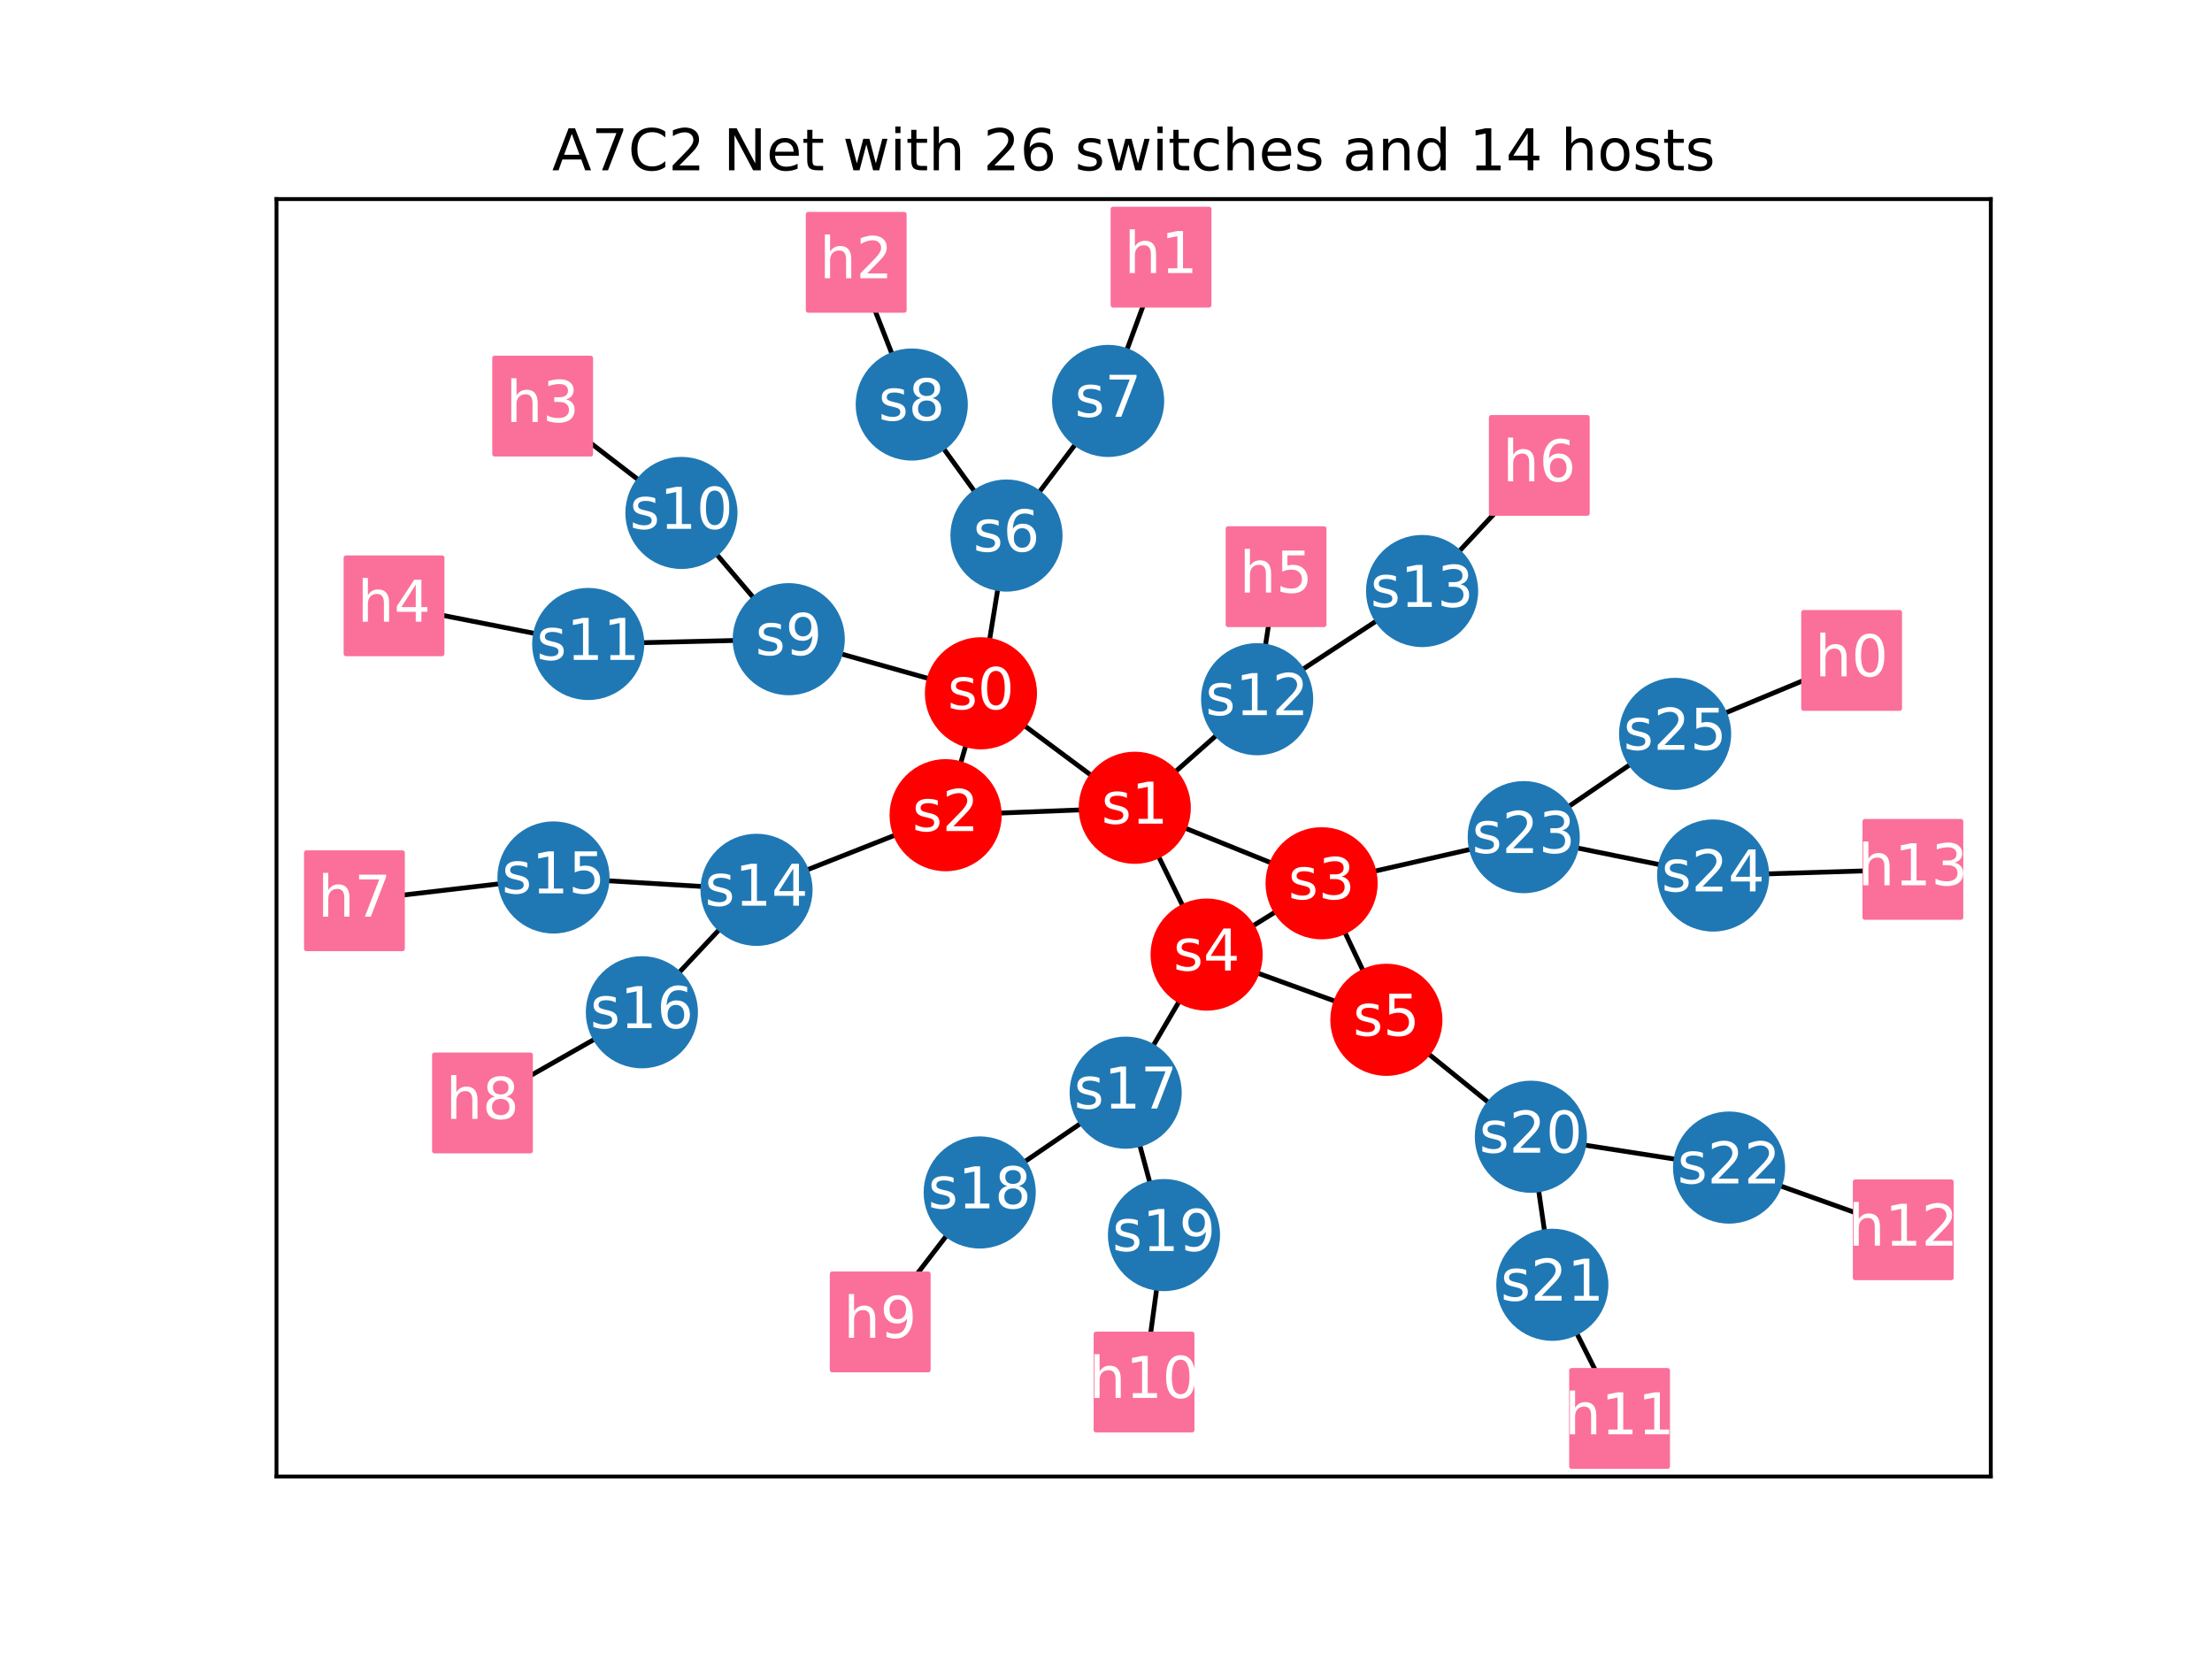 <?xml version="1.0" encoding="utf-8" standalone="no"?>
<!DOCTYPE svg PUBLIC "-//W3C//DTD SVG 1.1//EN"
  "http://www.w3.org/Graphics/SVG/1.1/DTD/svg11.dtd">
<!-- Created with matplotlib (https://matplotlib.org/) -->
<svg height="345.6pt" version="1.1" viewBox="0 0 460.8 345.6" width="460.8pt" xmlns="http://www.w3.org/2000/svg" xmlns:xlink="http://www.w3.org/1999/xlink">
 <defs>
  <style type="text/css">*{stroke-linecap:butt;stroke-linejoin:round;}</style>
 </defs>
 <g id="figure_1">
  <g id="patch_1">
   <path d="M 0 345.6 
L 460.8 345.6 
L 460.8 0 
L 0 0 
z
" style="fill:#ffffff;"/>
  </g>
  <g id="axes_1">
   <g id="patch_2">
    <path d="M 57.6 307.584 
L 414.72 307.584 
L 414.72 41.472 
L 57.6 41.472 
z
" style="fill:#ffffff;"/>
   </g>
   <g id="LineCollection_1">
    <path clip-path="url(#p5299033b19)" d="M 204.345 144.423 
L 236.388 168.271 
" style="fill:none;stroke:#000000;"/>
    <path clip-path="url(#p5299033b19)" d="M 204.345 144.423 
L 196.989 169.818 
" style="fill:none;stroke:#000000;"/>
    <path clip-path="url(#p5299033b19)" d="M 204.345 144.423 
L 209.665 111.567 
" style="fill:none;stroke:#000000;"/>
    <path clip-path="url(#p5299033b19)" d="M 204.345 144.423 
L 164.307 133.149 
" style="fill:none;stroke:#000000;"/>
    <path clip-path="url(#p5299033b19)" d="M 236.388 168.271 
L 196.989 169.818 
" style="fill:none;stroke:#000000;"/>
    <path clip-path="url(#p5299033b19)" d="M 236.388 168.271 
L 275.312 184 
" style="fill:none;stroke:#000000;"/>
    <path clip-path="url(#p5299033b19)" d="M 236.388 168.271 
L 251.36 198.86 
" style="fill:none;stroke:#000000;"/>
    <path clip-path="url(#p5299033b19)" d="M 236.388 168.271 
L 261.883 145.654 
" style="fill:none;stroke:#000000;"/>
    <path clip-path="url(#p5299033b19)" d="M 196.989 169.818 
L 157.594 185.365 
" style="fill:none;stroke:#000000;"/>
    <path clip-path="url(#p5299033b19)" d="M 209.665 111.567 
L 230.839 83.518 
" style="fill:none;stroke:#000000;"/>
    <path clip-path="url(#p5299033b19)" d="M 209.665 111.567 
L 189.932 84.269 
" style="fill:none;stroke:#000000;"/>
    <path clip-path="url(#p5299033b19)" d="M 164.307 133.149 
L 141.954 106.853 
" style="fill:none;stroke:#000000;"/>
    <path clip-path="url(#p5299033b19)" d="M 164.307 133.149 
L 122.537 134.15 
" style="fill:none;stroke:#000000;"/>
    <path clip-path="url(#p5299033b19)" d="M 275.312 184 
L 251.36 198.86 
" style="fill:none;stroke:#000000;"/>
    <path clip-path="url(#p5299033b19)" d="M 275.312 184 
L 288.806 212.442 
" style="fill:none;stroke:#000000;"/>
    <path clip-path="url(#p5299033b19)" d="M 275.312 184 
L 317.42 174.39 
" style="fill:none;stroke:#000000;"/>
    <path clip-path="url(#p5299033b19)" d="M 251.36 198.86 
L 288.806 212.442 
" style="fill:none;stroke:#000000;"/>
    <path clip-path="url(#p5299033b19)" d="M 251.36 198.86 
L 234.493 227.621 
" style="fill:none;stroke:#000000;"/>
    <path clip-path="url(#p5299033b19)" d="M 261.883 145.654 
L 296.246 123.119 
" style="fill:none;stroke:#000000;"/>
    <path clip-path="url(#p5299033b19)" d="M 261.883 145.654 
L 265.828 120.132 
" style="fill:none;stroke:#000000;"/>
    <path clip-path="url(#p5299033b19)" d="M 157.594 185.365 
L 115.3 182.791 
" style="fill:none;stroke:#000000;"/>
    <path clip-path="url(#p5299033b19)" d="M 157.594 185.365 
L 133.714 210.87 
" style="fill:none;stroke:#000000;"/>
    <path clip-path="url(#p5299033b19)" d="M 288.806 212.442 
L 318.906 236.804 
" style="fill:none;stroke:#000000;"/>
    <path clip-path="url(#p5299033b19)" d="M 317.42 174.39 
L 356.875 182.385 
" style="fill:none;stroke:#000000;"/>
    <path clip-path="url(#p5299033b19)" d="M 317.42 174.39 
L 348.955 152.88 
" style="fill:none;stroke:#000000;"/>
    <path clip-path="url(#p5299033b19)" d="M 234.493 227.621 
L 204.09 248.409 
" style="fill:none;stroke:#000000;"/>
    <path clip-path="url(#p5299033b19)" d="M 234.493 227.621 
L 242.476 257.288 
" style="fill:none;stroke:#000000;"/>
    <path clip-path="url(#p5299033b19)" d="M 318.906 236.804 
L 323.377 267.642 
" style="fill:none;stroke:#000000;"/>
    <path clip-path="url(#p5299033b19)" d="M 318.906 236.804 
L 360.195 243.223 
" style="fill:none;stroke:#000000;"/>
    <path clip-path="url(#p5299033b19)" d="M 230.839 83.518 
L 241.863 53.568 
" style="fill:none;stroke:#000000;"/>
    <path clip-path="url(#p5299033b19)" d="M 189.932 84.269 
L 178.366 54.648 
" style="fill:none;stroke:#000000;"/>
    <path clip-path="url(#p5299033b19)" d="M 141.954 106.853 
L 113.044 84.602 
" style="fill:none;stroke:#000000;"/>
    <path clip-path="url(#p5299033b19)" d="M 122.537 134.15 
L 82.086 126.201 
" style="fill:none;stroke:#000000;"/>
    <path clip-path="url(#p5299033b19)" d="M 296.246 123.119 
L 320.664 96.952 
" style="fill:none;stroke:#000000;"/>
    <path clip-path="url(#p5299033b19)" d="M 115.3 182.791 
L 73.833 187.639 
" style="fill:none;stroke:#000000;"/>
    <path clip-path="url(#p5299033b19)" d="M 133.714 210.87 
L 100.508 229.764 
" style="fill:none;stroke:#000000;"/>
    <path clip-path="url(#p5299033b19)" d="M 204.09 248.409 
L 183.366 275.38 
" style="fill:none;stroke:#000000;"/>
    <path clip-path="url(#p5299033b19)" d="M 242.476 257.288 
L 238.326 287.903 
" style="fill:none;stroke:#000000;"/>
    <path clip-path="url(#p5299033b19)" d="M 323.377 267.642 
L 337.388 295.488 
" style="fill:none;stroke:#000000;"/>
    <path clip-path="url(#p5299033b19)" d="M 360.195 243.223 
L 396.48 256.193 
" style="fill:none;stroke:#000000;"/>
    <path clip-path="url(#p5299033b19)" d="M 356.875 182.385 
L 398.487 181.11 
" style="fill:none;stroke:#000000;"/>
    <path clip-path="url(#p5299033b19)" d="M 348.955 152.88 
L 385.725 137.583 
" style="fill:none;stroke:#000000;"/>
   </g>
   <g id="matplotlib.axis_1">
    <g id="xtick_1"/>
    <g id="xtick_2"/>
    <g id="xtick_3"/>
    <g id="xtick_4"/>
    <g id="xtick_5"/>
    <g id="xtick_6"/>
    <g id="xtick_7"/>
    <g id="xtick_8"/>
    <g id="xtick_9"/>
   </g>
   <g id="matplotlib.axis_2">
    <g id="ytick_1"/>
    <g id="ytick_2"/>
    <g id="ytick_3"/>
    <g id="ytick_4"/>
    <g id="ytick_5"/>
    <g id="ytick_6"/>
    <g id="ytick_7"/>
    <g id="ytick_8"/>
    <g id="ytick_9"/>
   </g>
   <g id="PathCollection_1">
    <defs>
     <path d="M 0 11.18 
C 2.965 11.18 5.809 10.002 7.906 7.906 
C 10.002 5.809 11.18 2.965 11.18 0 
C 11.18 -2.965 10.002 -5.809 7.906 -7.906 
C 5.809 -10.002 2.965 -11.18 0 -11.18 
C -2.965 -11.18 -5.809 -10.002 -7.906 -7.906 
C -10.002 -5.809 -11.18 -2.965 -11.18 0 
C -11.18 2.965 -10.002 5.809 -7.906 7.906 
C -5.809 10.002 -2.965 11.18 0 11.18 
z
" id="md5f4cd759a" style="stroke:#1f78b4;"/>
    </defs>
    <g clip-path="url(#p5299033b19)">
     <use style="fill:#1f78b4;stroke:#1f78b4;" x="209.665" xlink:href="#md5f4cd759a" y="111.567"/>
     <use style="fill:#1f78b4;stroke:#1f78b4;" x="230.839" xlink:href="#md5f4cd759a" y="83.518"/>
     <use style="fill:#1f78b4;stroke:#1f78b4;" x="189.932" xlink:href="#md5f4cd759a" y="84.269"/>
     <use style="fill:#1f78b4;stroke:#1f78b4;" x="164.307" xlink:href="#md5f4cd759a" y="133.149"/>
     <use style="fill:#1f78b4;stroke:#1f78b4;" x="141.954" xlink:href="#md5f4cd759a" y="106.853"/>
     <use style="fill:#1f78b4;stroke:#1f78b4;" x="122.537" xlink:href="#md5f4cd759a" y="134.15"/>
     <use style="fill:#1f78b4;stroke:#1f78b4;" x="261.883" xlink:href="#md5f4cd759a" y="145.654"/>
     <use style="fill:#1f78b4;stroke:#1f78b4;" x="296.246" xlink:href="#md5f4cd759a" y="123.119"/>
     <use style="fill:#1f78b4;stroke:#1f78b4;" x="157.594" xlink:href="#md5f4cd759a" y="185.365"/>
     <use style="fill:#1f78b4;stroke:#1f78b4;" x="115.3" xlink:href="#md5f4cd759a" y="182.791"/>
     <use style="fill:#1f78b4;stroke:#1f78b4;" x="133.714" xlink:href="#md5f4cd759a" y="210.87"/>
     <use style="fill:#1f78b4;stroke:#1f78b4;" x="234.493" xlink:href="#md5f4cd759a" y="227.621"/>
     <use style="fill:#1f78b4;stroke:#1f78b4;" x="204.09" xlink:href="#md5f4cd759a" y="248.409"/>
     <use style="fill:#1f78b4;stroke:#1f78b4;" x="242.476" xlink:href="#md5f4cd759a" y="257.288"/>
     <use style="fill:#1f78b4;stroke:#1f78b4;" x="318.906" xlink:href="#md5f4cd759a" y="236.804"/>
     <use style="fill:#1f78b4;stroke:#1f78b4;" x="323.377" xlink:href="#md5f4cd759a" y="267.642"/>
     <use style="fill:#1f78b4;stroke:#1f78b4;" x="360.195" xlink:href="#md5f4cd759a" y="243.223"/>
     <use style="fill:#1f78b4;stroke:#1f78b4;" x="317.42" xlink:href="#md5f4cd759a" y="174.39"/>
     <use style="fill:#1f78b4;stroke:#1f78b4;" x="356.875" xlink:href="#md5f4cd759a" y="182.385"/>
     <use style="fill:#1f78b4;stroke:#1f78b4;" x="348.955" xlink:href="#md5f4cd759a" y="152.88"/>
    </g>
   </g>
   <g id="PathCollection_2">
    <defs>
     <path d="M 0 11.18 
C 2.965 11.18 5.809 10.002 7.906 7.906 
C 10.002 5.809 11.18 2.965 11.18 0 
C 11.18 -2.965 10.002 -5.809 7.906 -7.906 
C 5.809 -10.002 2.965 -11.18 0 -11.18 
C -2.965 -11.18 -5.809 -10.002 -7.906 -7.906 
C -10.002 -5.809 -11.18 -2.965 -11.18 0 
C -11.18 2.965 -10.002 5.809 -7.906 7.906 
C -5.809 10.002 -2.965 11.18 0 11.18 
z
" id="m08a76a968f" style="stroke:#ff0000;"/>
    </defs>
    <g clip-path="url(#p5299033b19)">
     <use style="fill:#ff0000;stroke:#ff0000;" x="204.345" xlink:href="#m08a76a968f" y="144.423"/>
     <use style="fill:#ff0000;stroke:#ff0000;" x="236.388" xlink:href="#m08a76a968f" y="168.271"/>
     <use style="fill:#ff0000;stroke:#ff0000;" x="196.989" xlink:href="#m08a76a968f" y="169.818"/>
     <use style="fill:#ff0000;stroke:#ff0000;" x="275.312" xlink:href="#m08a76a968f" y="184"/>
     <use style="fill:#ff0000;stroke:#ff0000;" x="251.36" xlink:href="#m08a76a968f" y="198.86"/>
     <use style="fill:#ff0000;stroke:#ff0000;" x="288.806" xlink:href="#m08a76a968f" y="212.442"/>
    </g>
   </g>
   <g id="PathCollection_3">
    <defs>
     <path d="M -10 10 
L 10 10 
L 10 -10 
L -10 -10 
z
" id="m2c53ebcecd" style="stroke:#fa709a;"/>
    </defs>
    <g clip-path="url(#p5299033b19)">
     <use style="fill:#fa709a;stroke:#fa709a;" x="241.863" xlink:href="#m2c53ebcecd" y="53.568"/>
     <use style="fill:#fa709a;stroke:#fa709a;" x="178.366" xlink:href="#m2c53ebcecd" y="54.648"/>
     <use style="fill:#fa709a;stroke:#fa709a;" x="113.044" xlink:href="#m2c53ebcecd" y="84.602"/>
     <use style="fill:#fa709a;stroke:#fa709a;" x="82.086" xlink:href="#m2c53ebcecd" y="126.201"/>
     <use style="fill:#fa709a;stroke:#fa709a;" x="265.828" xlink:href="#m2c53ebcecd" y="120.132"/>
     <use style="fill:#fa709a;stroke:#fa709a;" x="320.664" xlink:href="#m2c53ebcecd" y="96.952"/>
     <use style="fill:#fa709a;stroke:#fa709a;" x="73.833" xlink:href="#m2c53ebcecd" y="187.639"/>
     <use style="fill:#fa709a;stroke:#fa709a;" x="100.508" xlink:href="#m2c53ebcecd" y="229.764"/>
     <use style="fill:#fa709a;stroke:#fa709a;" x="183.366" xlink:href="#m2c53ebcecd" y="275.38"/>
     <use style="fill:#fa709a;stroke:#fa709a;" x="238.326" xlink:href="#m2c53ebcecd" y="287.903"/>
     <use style="fill:#fa709a;stroke:#fa709a;" x="337.388" xlink:href="#m2c53ebcecd" y="295.488"/>
     <use style="fill:#fa709a;stroke:#fa709a;" x="396.48" xlink:href="#m2c53ebcecd" y="256.193"/>
     <use style="fill:#fa709a;stroke:#fa709a;" x="398.487" xlink:href="#m2c53ebcecd" y="181.11"/>
     <use style="fill:#fa709a;stroke:#fa709a;" x="385.725" xlink:href="#m2c53ebcecd" y="137.583"/>
    </g>
   </g>
   <g id="patch_3">
    <path d="M 57.6 307.584 
L 57.6 41.472 
" style="fill:none;stroke:#000000;stroke-linecap:square;stroke-linejoin:miter;stroke-width:0.8;"/>
   </g>
   <g id="patch_4">
    <path d="M 414.72 307.584 
L 414.72 41.472 
" style="fill:none;stroke:#000000;stroke-linecap:square;stroke-linejoin:miter;stroke-width:0.8;"/>
   </g>
   <g id="patch_5">
    <path d="M 57.6 307.584 
L 414.72 307.584 
" style="fill:none;stroke:#000000;stroke-linecap:square;stroke-linejoin:miter;stroke-width:0.8;"/>
   </g>
   <g id="patch_6">
    <path d="M 57.6 41.472 
L 414.72 41.472 
" style="fill:none;stroke:#000000;stroke-linecap:square;stroke-linejoin:miter;stroke-width:0.8;"/>
   </g>
   <g id="text_1">
    <g clip-path="url(#p5299033b19)">
     <!-- s0 -->
     <g style="fill:#ffffff;" transform="translate(197.402 147.734)scale(0.12 -0.12)">
      <defs>
       <path d="M 44.281 53.078 
L 44.281 44.578 
Q 40.484 46.531 36.375 47.5 
Q 32.281 48.484 27.875 48.484 
Q 21.188 48.484 17.844 46.438 
Q 14.5 44.391 14.5 40.281 
Q 14.5 37.156 16.891 35.375 
Q 19.281 33.594 26.516 31.984 
L 29.594 31.297 
Q 39.156 29.25 43.188 25.516 
Q 47.219 21.781 47.219 15.094 
Q 47.219 7.469 41.188 3.016 
Q 35.156 -1.422 24.609 -1.422 
Q 20.219 -1.422 15.453 -0.562 
Q 10.688 0.297 5.422 2 
L 5.422 11.281 
Q 10.406 8.688 15.234 7.391 
Q 20.062 6.109 24.812 6.109 
Q 31.156 6.109 34.562 8.281 
Q 37.984 10.453 37.984 14.406 
Q 37.984 18.062 35.516 20.016 
Q 33.062 21.969 24.703 23.781 
L 21.578 24.516 
Q 13.234 26.266 9.516 29.906 
Q 5.812 33.547 5.812 39.891 
Q 5.812 47.609 11.281 51.797 
Q 16.75 56 26.812 56 
Q 31.781 56 36.172 55.266 
Q 40.578 54.547 44.281 53.078 
z
" id="DejaVuSans-115"/>
       <path d="M 31.781 66.406 
Q 24.172 66.406 20.328 58.906 
Q 16.5 51.422 16.5 36.375 
Q 16.5 21.391 20.328 13.891 
Q 24.172 6.391 31.781 6.391 
Q 39.453 6.391 43.281 13.891 
Q 47.125 21.391 47.125 36.375 
Q 47.125 51.422 43.281 58.906 
Q 39.453 66.406 31.781 66.406 
z
M 31.781 74.219 
Q 44.047 74.219 50.516 64.516 
Q 56.984 54.828 56.984 36.375 
Q 56.984 17.969 50.516 8.266 
Q 44.047 -1.422 31.781 -1.422 
Q 19.531 -1.422 13.062 8.266 
Q 6.594 17.969 6.594 36.375 
Q 6.594 54.828 13.062 64.516 
Q 19.531 74.219 31.781 74.219 
z
" id="DejaVuSans-48"/>
      </defs>
      <use xlink:href="#DejaVuSans-115"/>
      <use x="52.1" xlink:href="#DejaVuSans-48"/>
     </g>
    </g>
   </g>
   <g id="text_2">
    <g clip-path="url(#p5299033b19)">
     <!-- s1 -->
     <g style="fill:#ffffff;" transform="translate(229.444 171.582)scale(0.12 -0.12)">
      <defs>
       <path d="M 12.406 8.297 
L 28.516 8.297 
L 28.516 63.922 
L 10.984 60.406 
L 10.984 69.391 
L 28.422 72.906 
L 38.281 72.906 
L 38.281 8.297 
L 54.391 8.297 
L 54.391 0 
L 12.406 0 
z
" id="DejaVuSans-49"/>
      </defs>
      <use xlink:href="#DejaVuSans-115"/>
      <use x="52.1" xlink:href="#DejaVuSans-49"/>
     </g>
    </g>
   </g>
   <g id="text_3">
    <g clip-path="url(#p5299033b19)">
     <!-- s2 -->
     <g style="fill:#ffffff;" transform="translate(190.046 173.129)scale(0.12 -0.12)">
      <defs>
       <path d="M 19.188 8.297 
L 53.609 8.297 
L 53.609 0 
L 7.328 0 
L 7.328 8.297 
Q 12.938 14.109 22.625 23.891 
Q 32.328 33.688 34.812 36.531 
Q 39.547 41.844 41.422 45.531 
Q 43.312 49.219 43.312 52.781 
Q 43.312 58.594 39.234 62.25 
Q 35.156 65.922 28.609 65.922 
Q 23.969 65.922 18.812 64.312 
Q 13.672 62.703 7.812 59.422 
L 7.812 69.391 
Q 13.766 71.781 18.938 73 
Q 24.125 74.219 28.422 74.219 
Q 39.75 74.219 46.484 68.547 
Q 53.219 62.891 53.219 53.422 
Q 53.219 48.922 51.531 44.891 
Q 49.859 40.875 45.406 35.406 
Q 44.188 33.984 37.641 27.219 
Q 31.109 20.453 19.188 8.297 
z
" id="DejaVuSans-50"/>
      </defs>
      <use xlink:href="#DejaVuSans-115"/>
      <use x="52.1" xlink:href="#DejaVuSans-50"/>
     </g>
    </g>
   </g>
   <g id="text_4">
    <g clip-path="url(#p5299033b19)">
     <!-- s3 -->
     <g style="fill:#ffffff;" transform="translate(268.368 187.311)scale(0.12 -0.12)">
      <defs>
       <path d="M 40.578 39.312 
Q 47.656 37.797 51.625 33 
Q 55.609 28.219 55.609 21.188 
Q 55.609 10.406 48.188 4.484 
Q 40.766 -1.422 27.094 -1.422 
Q 22.516 -1.422 17.656 -0.516 
Q 12.797 0.391 7.625 2.203 
L 7.625 11.719 
Q 11.719 9.328 16.594 8.109 
Q 21.484 6.891 26.812 6.891 
Q 36.078 6.891 40.938 10.547 
Q 45.797 14.203 45.797 21.188 
Q 45.797 27.641 41.281 31.266 
Q 36.766 34.906 28.719 34.906 
L 20.219 34.906 
L 20.219 43.016 
L 29.109 43.016 
Q 36.375 43.016 40.234 45.922 
Q 44.094 48.828 44.094 54.297 
Q 44.094 59.906 40.109 62.906 
Q 36.141 65.922 28.719 65.922 
Q 24.656 65.922 20.016 65.031 
Q 15.375 64.156 9.812 62.312 
L 9.812 71.094 
Q 15.438 72.656 20.344 73.438 
Q 25.25 74.219 29.594 74.219 
Q 40.828 74.219 47.359 69.109 
Q 53.906 64.016 53.906 55.328 
Q 53.906 49.266 50.438 45.094 
Q 46.969 40.922 40.578 39.312 
z
" id="DejaVuSans-51"/>
      </defs>
      <use xlink:href="#DejaVuSans-115"/>
      <use x="52.1" xlink:href="#DejaVuSans-51"/>
     </g>
    </g>
   </g>
   <g id="text_5">
    <g clip-path="url(#p5299033b19)">
     <!-- s4 -->
     <g style="fill:#ffffff;" transform="translate(244.417 202.171)scale(0.12 -0.12)">
      <defs>
       <path d="M 37.797 64.312 
L 12.891 25.391 
L 37.797 25.391 
z
M 35.203 72.906 
L 47.609 72.906 
L 47.609 25.391 
L 58.016 25.391 
L 58.016 17.188 
L 47.609 17.188 
L 47.609 0 
L 37.797 0 
L 37.797 17.188 
L 4.891 17.188 
L 4.891 26.703 
z
" id="DejaVuSans-52"/>
      </defs>
      <use xlink:href="#DejaVuSans-115"/>
      <use x="52.1" xlink:href="#DejaVuSans-52"/>
     </g>
    </g>
   </g>
   <g id="text_6">
    <g clip-path="url(#p5299033b19)">
     <!-- s5 -->
     <g style="fill:#ffffff;" transform="translate(281.862 215.753)scale(0.12 -0.12)">
      <defs>
       <path d="M 10.797 72.906 
L 49.516 72.906 
L 49.516 64.594 
L 19.828 64.594 
L 19.828 46.734 
Q 21.969 47.469 24.109 47.828 
Q 26.266 48.188 28.422 48.188 
Q 40.625 48.188 47.75 41.5 
Q 54.891 34.812 54.891 23.391 
Q 54.891 11.625 47.562 5.094 
Q 40.234 -1.422 26.906 -1.422 
Q 22.312 -1.422 17.547 -0.641 
Q 12.797 0.141 7.719 1.703 
L 7.719 11.625 
Q 12.109 9.234 16.797 8.062 
Q 21.484 6.891 26.703 6.891 
Q 35.156 6.891 40.078 11.328 
Q 45.016 15.766 45.016 23.391 
Q 45.016 31 40.078 35.438 
Q 35.156 39.891 26.703 39.891 
Q 22.75 39.891 18.812 39.016 
Q 14.891 38.141 10.797 36.281 
z
" id="DejaVuSans-53"/>
      </defs>
      <use xlink:href="#DejaVuSans-115"/>
      <use x="52.1" xlink:href="#DejaVuSans-53"/>
     </g>
    </g>
   </g>
   <g id="text_7">
    <g clip-path="url(#p5299033b19)">
     <!-- s6 -->
     <g style="fill:#ffffff;" transform="translate(202.722 114.879)scale(0.12 -0.12)">
      <defs>
       <path d="M 33.016 40.375 
Q 26.375 40.375 22.484 35.828 
Q 18.609 31.297 18.609 23.391 
Q 18.609 15.531 22.484 10.953 
Q 26.375 6.391 33.016 6.391 
Q 39.656 6.391 43.531 10.953 
Q 47.406 15.531 47.406 23.391 
Q 47.406 31.297 43.531 35.828 
Q 39.656 40.375 33.016 40.375 
z
M 52.594 71.297 
L 52.594 62.312 
Q 48.875 64.062 45.094 64.984 
Q 41.312 65.922 37.594 65.922 
Q 27.828 65.922 22.672 59.328 
Q 17.531 52.734 16.797 39.406 
Q 19.672 43.656 24.016 45.922 
Q 28.375 48.188 33.594 48.188 
Q 44.578 48.188 50.953 41.516 
Q 57.328 34.859 57.328 23.391 
Q 57.328 12.156 50.688 5.359 
Q 44.047 -1.422 33.016 -1.422 
Q 20.359 -1.422 13.672 8.266 
Q 6.984 17.969 6.984 36.375 
Q 6.984 53.656 15.188 63.938 
Q 23.391 74.219 37.203 74.219 
Q 40.922 74.219 44.703 73.484 
Q 48.484 72.75 52.594 71.297 
z
" id="DejaVuSans-54"/>
      </defs>
      <use xlink:href="#DejaVuSans-115"/>
      <use x="52.1" xlink:href="#DejaVuSans-54"/>
     </g>
    </g>
   </g>
   <g id="text_8">
    <g clip-path="url(#p5299033b19)">
     <!-- s7 -->
     <g style="fill:#ffffff;" transform="translate(223.896 86.829)scale(0.12 -0.12)">
      <defs>
       <path d="M 8.203 72.906 
L 55.078 72.906 
L 55.078 68.703 
L 28.609 0 
L 18.312 0 
L 43.219 64.594 
L 8.203 64.594 
z
" id="DejaVuSans-55"/>
      </defs>
      <use xlink:href="#DejaVuSans-115"/>
      <use x="52.1" xlink:href="#DejaVuSans-55"/>
     </g>
    </g>
   </g>
   <g id="text_9">
    <g clip-path="url(#p5299033b19)">
     <!-- s8 -->
     <g style="fill:#ffffff;" transform="translate(182.989 87.581)scale(0.12 -0.12)">
      <defs>
       <path d="M 31.781 34.625 
Q 24.75 34.625 20.719 30.859 
Q 16.703 27.094 16.703 20.516 
Q 16.703 13.922 20.719 10.156 
Q 24.75 6.391 31.781 6.391 
Q 38.812 6.391 42.859 10.172 
Q 46.922 13.969 46.922 20.516 
Q 46.922 27.094 42.891 30.859 
Q 38.875 34.625 31.781 34.625 
z
M 21.922 38.812 
Q 15.578 40.375 12.031 44.719 
Q 8.5 49.078 8.5 55.328 
Q 8.5 64.062 14.719 69.141 
Q 20.953 74.219 31.781 74.219 
Q 42.672 74.219 48.875 69.141 
Q 55.078 64.062 55.078 55.328 
Q 55.078 49.078 51.531 44.719 
Q 48 40.375 41.703 38.812 
Q 48.828 37.156 52.797 32.312 
Q 56.781 27.484 56.781 20.516 
Q 56.781 9.906 50.312 4.234 
Q 43.844 -1.422 31.781 -1.422 
Q 19.734 -1.422 13.25 4.234 
Q 6.781 9.906 6.781 20.516 
Q 6.781 27.484 10.781 32.312 
Q 14.797 37.156 21.922 38.812 
z
M 18.312 54.391 
Q 18.312 48.734 21.844 45.562 
Q 25.391 42.391 31.781 42.391 
Q 38.141 42.391 41.719 45.562 
Q 45.312 48.734 45.312 54.391 
Q 45.312 60.062 41.719 63.234 
Q 38.141 66.406 31.781 66.406 
Q 25.391 66.406 21.844 63.234 
Q 18.312 60.062 18.312 54.391 
z
" id="DejaVuSans-56"/>
      </defs>
      <use xlink:href="#DejaVuSans-115"/>
      <use x="52.1" xlink:href="#DejaVuSans-56"/>
     </g>
    </g>
   </g>
   <g id="text_10">
    <g clip-path="url(#p5299033b19)">
     <!-- s9 -->
     <g style="fill:#ffffff;" transform="translate(157.364 136.46)scale(0.12 -0.12)">
      <defs>
       <path d="M 10.984 1.516 
L 10.984 10.5 
Q 14.703 8.734 18.5 7.812 
Q 22.312 6.891 25.984 6.891 
Q 35.75 6.891 40.891 13.453 
Q 46.047 20.016 46.781 33.406 
Q 43.953 29.203 39.594 26.953 
Q 35.25 24.703 29.984 24.703 
Q 19.047 24.703 12.672 31.312 
Q 6.297 37.938 6.297 49.422 
Q 6.297 60.641 12.938 67.422 
Q 19.578 74.219 30.609 74.219 
Q 43.266 74.219 49.922 64.516 
Q 56.594 54.828 56.594 36.375 
Q 56.594 19.141 48.406 8.859 
Q 40.234 -1.422 26.422 -1.422 
Q 22.703 -1.422 18.891 -0.688 
Q 15.094 0.047 10.984 1.516 
z
M 30.609 32.422 
Q 37.25 32.422 41.125 36.953 
Q 45.016 41.5 45.016 49.422 
Q 45.016 57.281 41.125 61.844 
Q 37.25 66.406 30.609 66.406 
Q 23.969 66.406 20.094 61.844 
Q 16.219 57.281 16.219 49.422 
Q 16.219 41.5 20.094 36.953 
Q 23.969 32.422 30.609 32.422 
z
" id="DejaVuSans-57"/>
      </defs>
      <use xlink:href="#DejaVuSans-115"/>
      <use x="52.1" xlink:href="#DejaVuSans-57"/>
     </g>
    </g>
   </g>
   <g id="text_11">
    <g clip-path="url(#p5299033b19)">
     <!-- s10 -->
     <g style="fill:#ffffff;" transform="translate(131.194 110.165)scale(0.12 -0.12)">
      <use xlink:href="#DejaVuSans-115"/>
      <use x="52.1" xlink:href="#DejaVuSans-49"/>
      <use x="115.723" xlink:href="#DejaVuSans-48"/>
     </g>
    </g>
   </g>
   <g id="text_12">
    <g clip-path="url(#p5299033b19)">
     <!-- s11 -->
     <g style="fill:#ffffff;" transform="translate(111.777 137.461)scale(0.12 -0.12)">
      <use xlink:href="#DejaVuSans-115"/>
      <use x="52.1" xlink:href="#DejaVuSans-49"/>
      <use x="115.723" xlink:href="#DejaVuSans-49"/>
     </g>
    </g>
   </g>
   <g id="text_13">
    <g clip-path="url(#p5299033b19)">
     <!-- s12 -->
     <g style="fill:#ffffff;" transform="translate(251.122 148.966)scale(0.12 -0.12)">
      <use xlink:href="#DejaVuSans-115"/>
      <use x="52.1" xlink:href="#DejaVuSans-49"/>
      <use x="115.723" xlink:href="#DejaVuSans-50"/>
     </g>
    </g>
   </g>
   <g id="text_14">
    <g clip-path="url(#p5299033b19)">
     <!-- s13 -->
     <g style="fill:#ffffff;" transform="translate(285.485 126.43)scale(0.12 -0.12)">
      <use xlink:href="#DejaVuSans-115"/>
      <use x="52.1" xlink:href="#DejaVuSans-49"/>
      <use x="115.723" xlink:href="#DejaVuSans-51"/>
     </g>
    </g>
   </g>
   <g id="text_15">
    <g clip-path="url(#p5299033b19)">
     <!-- s14 -->
     <g style="fill:#ffffff;" transform="translate(146.834 188.676)scale(0.12 -0.12)">
      <use xlink:href="#DejaVuSans-115"/>
      <use x="52.1" xlink:href="#DejaVuSans-49"/>
      <use x="115.723" xlink:href="#DejaVuSans-52"/>
     </g>
    </g>
   </g>
   <g id="text_16">
    <g clip-path="url(#p5299033b19)">
     <!-- s15 -->
     <g style="fill:#ffffff;" transform="translate(104.54 186.102)scale(0.12 -0.12)">
      <use xlink:href="#DejaVuSans-115"/>
      <use x="52.1" xlink:href="#DejaVuSans-49"/>
      <use x="115.723" xlink:href="#DejaVuSans-53"/>
     </g>
    </g>
   </g>
   <g id="text_17">
    <g clip-path="url(#p5299033b19)">
     <!-- s16 -->
     <g style="fill:#ffffff;" transform="translate(122.954 214.181)scale(0.12 -0.12)">
      <use xlink:href="#DejaVuSans-115"/>
      <use x="52.1" xlink:href="#DejaVuSans-49"/>
      <use x="115.723" xlink:href="#DejaVuSans-54"/>
     </g>
    </g>
   </g>
   <g id="text_18">
    <g clip-path="url(#p5299033b19)">
     <!-- s17 -->
     <g style="fill:#ffffff;" transform="translate(223.733 230.932)scale(0.12 -0.12)">
      <use xlink:href="#DejaVuSans-115"/>
      <use x="52.1" xlink:href="#DejaVuSans-49"/>
      <use x="115.723" xlink:href="#DejaVuSans-55"/>
     </g>
    </g>
   </g>
   <g id="text_19">
    <g clip-path="url(#p5299033b19)">
     <!-- s18 -->
     <g style="fill:#ffffff;" transform="translate(193.33 251.72)scale(0.12 -0.12)">
      <use xlink:href="#DejaVuSans-115"/>
      <use x="52.1" xlink:href="#DejaVuSans-49"/>
      <use x="115.723" xlink:href="#DejaVuSans-56"/>
     </g>
    </g>
   </g>
   <g id="text_20">
    <g clip-path="url(#p5299033b19)">
     <!-- s19 -->
     <g style="fill:#ffffff;" transform="translate(231.715 260.599)scale(0.12 -0.12)">
      <use xlink:href="#DejaVuSans-115"/>
      <use x="52.1" xlink:href="#DejaVuSans-49"/>
      <use x="115.723" xlink:href="#DejaVuSans-57"/>
     </g>
    </g>
   </g>
   <g id="text_21">
    <g clip-path="url(#p5299033b19)">
     <!-- s20 -->
     <g style="fill:#ffffff;" transform="translate(308.145 240.116)scale(0.12 -0.12)">
      <use xlink:href="#DejaVuSans-115"/>
      <use x="52.1" xlink:href="#DejaVuSans-50"/>
      <use x="115.723" xlink:href="#DejaVuSans-48"/>
     </g>
    </g>
   </g>
   <g id="text_22">
    <g clip-path="url(#p5299033b19)">
     <!-- s21 -->
     <g style="fill:#ffffff;" transform="translate(312.616 270.953)scale(0.12 -0.12)">
      <use xlink:href="#DejaVuSans-115"/>
      <use x="52.1" xlink:href="#DejaVuSans-50"/>
      <use x="115.723" xlink:href="#DejaVuSans-49"/>
     </g>
    </g>
   </g>
   <g id="text_23">
    <g clip-path="url(#p5299033b19)">
     <!-- s22 -->
     <g style="fill:#ffffff;" transform="translate(349.434 246.534)scale(0.12 -0.12)">
      <use xlink:href="#DejaVuSans-115"/>
      <use x="52.1" xlink:href="#DejaVuSans-50"/>
      <use x="115.723" xlink:href="#DejaVuSans-50"/>
     </g>
    </g>
   </g>
   <g id="text_24">
    <g clip-path="url(#p5299033b19)">
     <!-- s23 -->
     <g style="fill:#ffffff;" transform="translate(306.659 177.702)scale(0.12 -0.12)">
      <use xlink:href="#DejaVuSans-115"/>
      <use x="52.1" xlink:href="#DejaVuSans-50"/>
      <use x="115.723" xlink:href="#DejaVuSans-51"/>
     </g>
    </g>
   </g>
   <g id="text_25">
    <g clip-path="url(#p5299033b19)">
     <!-- s24 -->
     <g style="fill:#ffffff;" transform="translate(346.115 185.696)scale(0.12 -0.12)">
      <use xlink:href="#DejaVuSans-115"/>
      <use x="52.1" xlink:href="#DejaVuSans-50"/>
      <use x="115.723" xlink:href="#DejaVuSans-52"/>
     </g>
    </g>
   </g>
   <g id="text_26">
    <g clip-path="url(#p5299033b19)">
     <!-- s25 -->
     <g style="fill:#ffffff;" transform="translate(338.195 156.191)scale(0.12 -0.12)">
      <use xlink:href="#DejaVuSans-115"/>
      <use x="52.1" xlink:href="#DejaVuSans-50"/>
      <use x="115.723" xlink:href="#DejaVuSans-53"/>
     </g>
    </g>
   </g>
   <g id="text_27">
    <g clip-path="url(#p5299033b19)">
     <!-- h1 -->
     <g style="fill:#ffffff;" transform="translate(234.243 56.879)scale(0.12 -0.12)">
      <defs>
       <path d="M 54.891 33.016 
L 54.891 0 
L 45.906 0 
L 45.906 32.719 
Q 45.906 40.484 42.875 44.328 
Q 39.844 48.188 33.797 48.188 
Q 26.516 48.188 22.312 43.547 
Q 18.109 38.922 18.109 30.906 
L 18.109 0 
L 9.078 0 
L 9.078 75.984 
L 18.109 75.984 
L 18.109 46.188 
Q 21.344 51.125 25.703 53.562 
Q 30.078 56 35.797 56 
Q 45.219 56 50.047 50.172 
Q 54.891 44.344 54.891 33.016 
z
" id="DejaVuSans-104"/>
      </defs>
      <use xlink:href="#DejaVuSans-104"/>
      <use x="63.379" xlink:href="#DejaVuSans-49"/>
     </g>
    </g>
   </g>
   <g id="text_28">
    <g clip-path="url(#p5299033b19)">
     <!-- h2 -->
     <g style="fill:#ffffff;" transform="translate(170.746 57.96)scale(0.12 -0.12)">
      <use xlink:href="#DejaVuSans-104"/>
      <use x="63.379" xlink:href="#DejaVuSans-50"/>
     </g>
    </g>
   </g>
   <g id="text_29">
    <g clip-path="url(#p5299033b19)">
     <!-- h3 -->
     <g style="fill:#ffffff;" transform="translate(105.424 87.913)scale(0.12 -0.12)">
      <use xlink:href="#DejaVuSans-104"/>
      <use x="63.379" xlink:href="#DejaVuSans-51"/>
     </g>
    </g>
   </g>
   <g id="text_30">
    <g clip-path="url(#p5299033b19)">
     <!-- h4 -->
     <g style="fill:#ffffff;" transform="translate(74.466 129.512)scale(0.12 -0.12)">
      <use xlink:href="#DejaVuSans-104"/>
      <use x="63.379" xlink:href="#DejaVuSans-52"/>
     </g>
    </g>
   </g>
   <g id="text_31">
    <g clip-path="url(#p5299033b19)">
     <!-- h5 -->
     <g style="fill:#ffffff;" transform="translate(258.208 123.444)scale(0.12 -0.12)">
      <use xlink:href="#DejaVuSans-104"/>
      <use x="63.379" xlink:href="#DejaVuSans-53"/>
     </g>
    </g>
   </g>
   <g id="text_32">
    <g clip-path="url(#p5299033b19)">
     <!-- h6 -->
     <g style="fill:#ffffff;" transform="translate(313.044 100.264)scale(0.12 -0.12)">
      <use xlink:href="#DejaVuSans-104"/>
      <use x="63.379" xlink:href="#DejaVuSans-54"/>
     </g>
    </g>
   </g>
   <g id="text_33">
    <g clip-path="url(#p5299033b19)">
     <!-- h7 -->
     <g style="fill:#ffffff;" transform="translate(66.213 190.95)scale(0.12 -0.12)">
      <use xlink:href="#DejaVuSans-104"/>
      <use x="63.379" xlink:href="#DejaVuSans-55"/>
     </g>
    </g>
   </g>
   <g id="text_34">
    <g clip-path="url(#p5299033b19)">
     <!-- h8 -->
     <g style="fill:#ffffff;" transform="translate(92.888 233.075)scale(0.12 -0.12)">
      <use xlink:href="#DejaVuSans-104"/>
      <use x="63.379" xlink:href="#DejaVuSans-56"/>
     </g>
    </g>
   </g>
   <g id="text_35">
    <g clip-path="url(#p5299033b19)">
     <!-- h9 -->
     <g style="fill:#ffffff;" transform="translate(175.746 278.691)scale(0.12 -0.12)">
      <use xlink:href="#DejaVuSans-104"/>
      <use x="63.379" xlink:href="#DejaVuSans-57"/>
     </g>
    </g>
   </g>
   <g id="text_36">
    <g clip-path="url(#p5299033b19)">
     <!-- h10 -->
     <g style="fill:#ffffff;" transform="translate(226.888 291.214)scale(0.12 -0.12)">
      <use xlink:href="#DejaVuSans-104"/>
      <use x="63.379" xlink:href="#DejaVuSans-49"/>
      <use x="127.002" xlink:href="#DejaVuSans-48"/>
     </g>
    </g>
   </g>
   <g id="text_37">
    <g clip-path="url(#p5299033b19)">
     <!-- h11 -->
     <g style="fill:#ffffff;" transform="translate(325.95 298.799)scale(0.12 -0.12)">
      <use xlink:href="#DejaVuSans-104"/>
      <use x="63.379" xlink:href="#DejaVuSans-49"/>
      <use x="127.002" xlink:href="#DejaVuSans-49"/>
     </g>
    </g>
   </g>
   <g id="text_38">
    <g clip-path="url(#p5299033b19)">
     <!-- h12 -->
     <g style="fill:#ffffff;" transform="translate(385.042 259.504)scale(0.12 -0.12)">
      <use xlink:href="#DejaVuSans-104"/>
      <use x="63.379" xlink:href="#DejaVuSans-49"/>
      <use x="127.002" xlink:href="#DejaVuSans-50"/>
     </g>
    </g>
   </g>
   <g id="text_39">
    <g clip-path="url(#p5299033b19)">
     <!-- h13 -->
     <g style="fill:#ffffff;" transform="translate(387.05 184.421)scale(0.12 -0.12)">
      <use xlink:href="#DejaVuSans-104"/>
      <use x="63.379" xlink:href="#DejaVuSans-49"/>
      <use x="127.002" xlink:href="#DejaVuSans-51"/>
     </g>
    </g>
   </g>
   <g id="text_40">
    <g clip-path="url(#p5299033b19)">
     <!-- h0 -->
     <g style="fill:#ffffff;" transform="translate(378.105 140.894)scale(0.12 -0.12)">
      <use xlink:href="#DejaVuSans-104"/>
      <use x="63.379" xlink:href="#DejaVuSans-48"/>
     </g>
    </g>
   </g>
   <g id="text_41">
    <!-- A7C2 Net with 26 switches and 14 hosts -->
    <g transform="translate(115.015 35.472)scale(0.12 -0.12)">
     <defs>
      <path d="M 34.188 63.188 
L 20.797 26.906 
L 47.609 26.906 
z
M 28.609 72.906 
L 39.797 72.906 
L 67.578 0 
L 57.328 0 
L 50.688 18.703 
L 17.828 18.703 
L 11.188 0 
L 0.781 0 
z
" id="DejaVuSans-65"/>
      <path d="M 64.406 67.281 
L 64.406 56.891 
Q 59.422 61.531 53.781 63.812 
Q 48.141 66.109 41.797 66.109 
Q 29.297 66.109 22.656 58.469 
Q 16.016 50.828 16.016 36.375 
Q 16.016 21.969 22.656 14.328 
Q 29.297 6.688 41.797 6.688 
Q 48.141 6.688 53.781 8.984 
Q 59.422 11.281 64.406 15.922 
L 64.406 5.609 
Q 59.234 2.094 53.438 0.328 
Q 47.656 -1.422 41.219 -1.422 
Q 24.656 -1.422 15.125 8.703 
Q 5.609 18.844 5.609 36.375 
Q 5.609 53.953 15.125 64.078 
Q 24.656 74.219 41.219 74.219 
Q 47.75 74.219 53.531 72.484 
Q 59.328 70.75 64.406 67.281 
z
" id="DejaVuSans-67"/>
      <path id="DejaVuSans-32"/>
      <path d="M 9.812 72.906 
L 23.094 72.906 
L 55.422 11.922 
L 55.422 72.906 
L 64.984 72.906 
L 64.984 0 
L 51.703 0 
L 19.391 60.984 
L 19.391 0 
L 9.812 0 
z
" id="DejaVuSans-78"/>
      <path d="M 56.203 29.594 
L 56.203 25.203 
L 14.891 25.203 
Q 15.484 15.922 20.484 11.062 
Q 25.484 6.203 34.422 6.203 
Q 39.594 6.203 44.453 7.469 
Q 49.312 8.734 54.109 11.281 
L 54.109 2.781 
Q 49.266 0.734 44.188 -0.344 
Q 39.109 -1.422 33.891 -1.422 
Q 20.797 -1.422 13.156 6.188 
Q 5.516 13.812 5.516 26.812 
Q 5.516 40.234 12.766 48.109 
Q 20.016 56 32.328 56 
Q 43.359 56 49.781 48.891 
Q 56.203 41.797 56.203 29.594 
z
M 47.219 32.234 
Q 47.125 39.594 43.094 43.984 
Q 39.062 48.391 32.422 48.391 
Q 24.906 48.391 20.391 44.141 
Q 15.875 39.891 15.188 32.172 
z
" id="DejaVuSans-101"/>
      <path d="M 18.312 70.219 
L 18.312 54.688 
L 36.812 54.688 
L 36.812 47.703 
L 18.312 47.703 
L 18.312 18.016 
Q 18.312 11.328 20.141 9.422 
Q 21.969 7.516 27.594 7.516 
L 36.812 7.516 
L 36.812 0 
L 27.594 0 
Q 17.188 0 13.234 3.875 
Q 9.281 7.766 9.281 18.016 
L 9.281 47.703 
L 2.688 47.703 
L 2.688 54.688 
L 9.281 54.688 
L 9.281 70.219 
z
" id="DejaVuSans-116"/>
      <path d="M 4.203 54.688 
L 13.188 54.688 
L 24.422 12.016 
L 35.594 54.688 
L 46.188 54.688 
L 57.422 12.016 
L 68.609 54.688 
L 77.594 54.688 
L 63.281 0 
L 52.688 0 
L 40.922 44.828 
L 29.109 0 
L 18.5 0 
z
" id="DejaVuSans-119"/>
      <path d="M 9.422 54.688 
L 18.406 54.688 
L 18.406 0 
L 9.422 0 
z
M 9.422 75.984 
L 18.406 75.984 
L 18.406 64.594 
L 9.422 64.594 
z
" id="DejaVuSans-105"/>
      <path d="M 48.781 52.594 
L 48.781 44.188 
Q 44.969 46.297 41.141 47.344 
Q 37.312 48.391 33.406 48.391 
Q 24.656 48.391 19.812 42.844 
Q 14.984 37.312 14.984 27.297 
Q 14.984 17.281 19.812 11.734 
Q 24.656 6.203 33.406 6.203 
Q 37.312 6.203 41.141 7.25 
Q 44.969 8.297 48.781 10.406 
L 48.781 2.094 
Q 45.016 0.344 40.984 -0.531 
Q 36.969 -1.422 32.422 -1.422 
Q 20.062 -1.422 12.781 6.344 
Q 5.516 14.109 5.516 27.297 
Q 5.516 40.672 12.859 48.328 
Q 20.219 56 33.016 56 
Q 37.156 56 41.109 55.141 
Q 45.062 54.297 48.781 52.594 
z
" id="DejaVuSans-99"/>
      <path d="M 34.281 27.484 
Q 23.391 27.484 19.188 25 
Q 14.984 22.516 14.984 16.5 
Q 14.984 11.719 18.141 8.906 
Q 21.297 6.109 26.703 6.109 
Q 34.188 6.109 38.703 11.406 
Q 43.219 16.703 43.219 25.484 
L 43.219 27.484 
z
M 52.203 31.203 
L 52.203 0 
L 43.219 0 
L 43.219 8.297 
Q 40.141 3.328 35.547 0.953 
Q 30.953 -1.422 24.312 -1.422 
Q 15.922 -1.422 10.953 3.297 
Q 6 8.016 6 15.922 
Q 6 25.141 12.172 29.828 
Q 18.359 34.516 30.609 34.516 
L 43.219 34.516 
L 43.219 35.406 
Q 43.219 41.609 39.141 45 
Q 35.062 48.391 27.688 48.391 
Q 23 48.391 18.547 47.266 
Q 14.109 46.141 10.016 43.891 
L 10.016 52.203 
Q 14.938 54.109 19.578 55.047 
Q 24.219 56 28.609 56 
Q 40.484 56 46.344 49.844 
Q 52.203 43.703 52.203 31.203 
z
" id="DejaVuSans-97"/>
      <path d="M 54.891 33.016 
L 54.891 0 
L 45.906 0 
L 45.906 32.719 
Q 45.906 40.484 42.875 44.328 
Q 39.844 48.188 33.797 48.188 
Q 26.516 48.188 22.312 43.547 
Q 18.109 38.922 18.109 30.906 
L 18.109 0 
L 9.078 0 
L 9.078 54.688 
L 18.109 54.688 
L 18.109 46.188 
Q 21.344 51.125 25.703 53.562 
Q 30.078 56 35.797 56 
Q 45.219 56 50.047 50.172 
Q 54.891 44.344 54.891 33.016 
z
" id="DejaVuSans-110"/>
      <path d="M 45.406 46.391 
L 45.406 75.984 
L 54.391 75.984 
L 54.391 0 
L 45.406 0 
L 45.406 8.203 
Q 42.578 3.328 38.25 0.953 
Q 33.938 -1.422 27.875 -1.422 
Q 17.969 -1.422 11.734 6.484 
Q 5.516 14.406 5.516 27.297 
Q 5.516 40.188 11.734 48.094 
Q 17.969 56 27.875 56 
Q 33.938 56 38.25 53.625 
Q 42.578 51.266 45.406 46.391 
z
M 14.797 27.297 
Q 14.797 17.391 18.875 11.75 
Q 22.953 6.109 30.078 6.109 
Q 37.203 6.109 41.297 11.75 
Q 45.406 17.391 45.406 27.297 
Q 45.406 37.203 41.297 42.844 
Q 37.203 48.484 30.078 48.484 
Q 22.953 48.484 18.875 42.844 
Q 14.797 37.203 14.797 27.297 
z
" id="DejaVuSans-100"/>
      <path d="M 30.609 48.391 
Q 23.391 48.391 19.188 42.75 
Q 14.984 37.109 14.984 27.297 
Q 14.984 17.484 19.156 11.844 
Q 23.344 6.203 30.609 6.203 
Q 37.797 6.203 41.984 11.859 
Q 46.188 17.531 46.188 27.297 
Q 46.188 37.016 41.984 42.703 
Q 37.797 48.391 30.609 48.391 
z
M 30.609 56 
Q 42.328 56 49.016 48.375 
Q 55.719 40.766 55.719 27.297 
Q 55.719 13.875 49.016 6.219 
Q 42.328 -1.422 30.609 -1.422 
Q 18.844 -1.422 12.172 6.219 
Q 5.516 13.875 5.516 27.297 
Q 5.516 40.766 12.172 48.375 
Q 18.844 56 30.609 56 
z
" id="DejaVuSans-111"/>
     </defs>
     <use xlink:href="#DejaVuSans-65"/>
     <use x="68.408" xlink:href="#DejaVuSans-55"/>
     <use x="132.031" xlink:href="#DejaVuSans-67"/>
     <use x="201.855" xlink:href="#DejaVuSans-50"/>
     <use x="265.479" xlink:href="#DejaVuSans-32"/>
     <use x="297.266" xlink:href="#DejaVuSans-78"/>
     <use x="372.07" xlink:href="#DejaVuSans-101"/>
     <use x="433.594" xlink:href="#DejaVuSans-116"/>
     <use x="472.803" xlink:href="#DejaVuSans-32"/>
     <use x="504.59" xlink:href="#DejaVuSans-119"/>
     <use x="586.377" xlink:href="#DejaVuSans-105"/>
     <use x="614.16" xlink:href="#DejaVuSans-116"/>
     <use x="653.369" xlink:href="#DejaVuSans-104"/>
     <use x="716.748" xlink:href="#DejaVuSans-32"/>
     <use x="748.535" xlink:href="#DejaVuSans-50"/>
     <use x="812.158" xlink:href="#DejaVuSans-54"/>
     <use x="875.781" xlink:href="#DejaVuSans-32"/>
     <use x="907.568" xlink:href="#DejaVuSans-115"/>
     <use x="959.668" xlink:href="#DejaVuSans-119"/>
     <use x="1041.455" xlink:href="#DejaVuSans-105"/>
     <use x="1069.238" xlink:href="#DejaVuSans-116"/>
     <use x="1108.447" xlink:href="#DejaVuSans-99"/>
     <use x="1163.428" xlink:href="#DejaVuSans-104"/>
     <use x="1226.807" xlink:href="#DejaVuSans-101"/>
     <use x="1288.33" xlink:href="#DejaVuSans-115"/>
     <use x="1340.43" xlink:href="#DejaVuSans-32"/>
     <use x="1372.217" xlink:href="#DejaVuSans-97"/>
     <use x="1433.496" xlink:href="#DejaVuSans-110"/>
     <use x="1496.875" xlink:href="#DejaVuSans-100"/>
     <use x="1560.352" xlink:href="#DejaVuSans-32"/>
     <use x="1592.139" xlink:href="#DejaVuSans-49"/>
     <use x="1655.762" xlink:href="#DejaVuSans-52"/>
     <use x="1719.385" xlink:href="#DejaVuSans-32"/>
     <use x="1751.172" xlink:href="#DejaVuSans-104"/>
     <use x="1814.551" xlink:href="#DejaVuSans-111"/>
     <use x="1875.732" xlink:href="#DejaVuSans-115"/>
     <use x="1927.832" xlink:href="#DejaVuSans-116"/>
     <use x="1967.041" xlink:href="#DejaVuSans-115"/>
    </g>
   </g>
  </g>
 </g>
 <defs>
  <clipPath id="p5299033b19">
   <rect height="266.112" width="357.12" x="57.6" y="41.472"/>
  </clipPath>
 </defs>
</svg>
